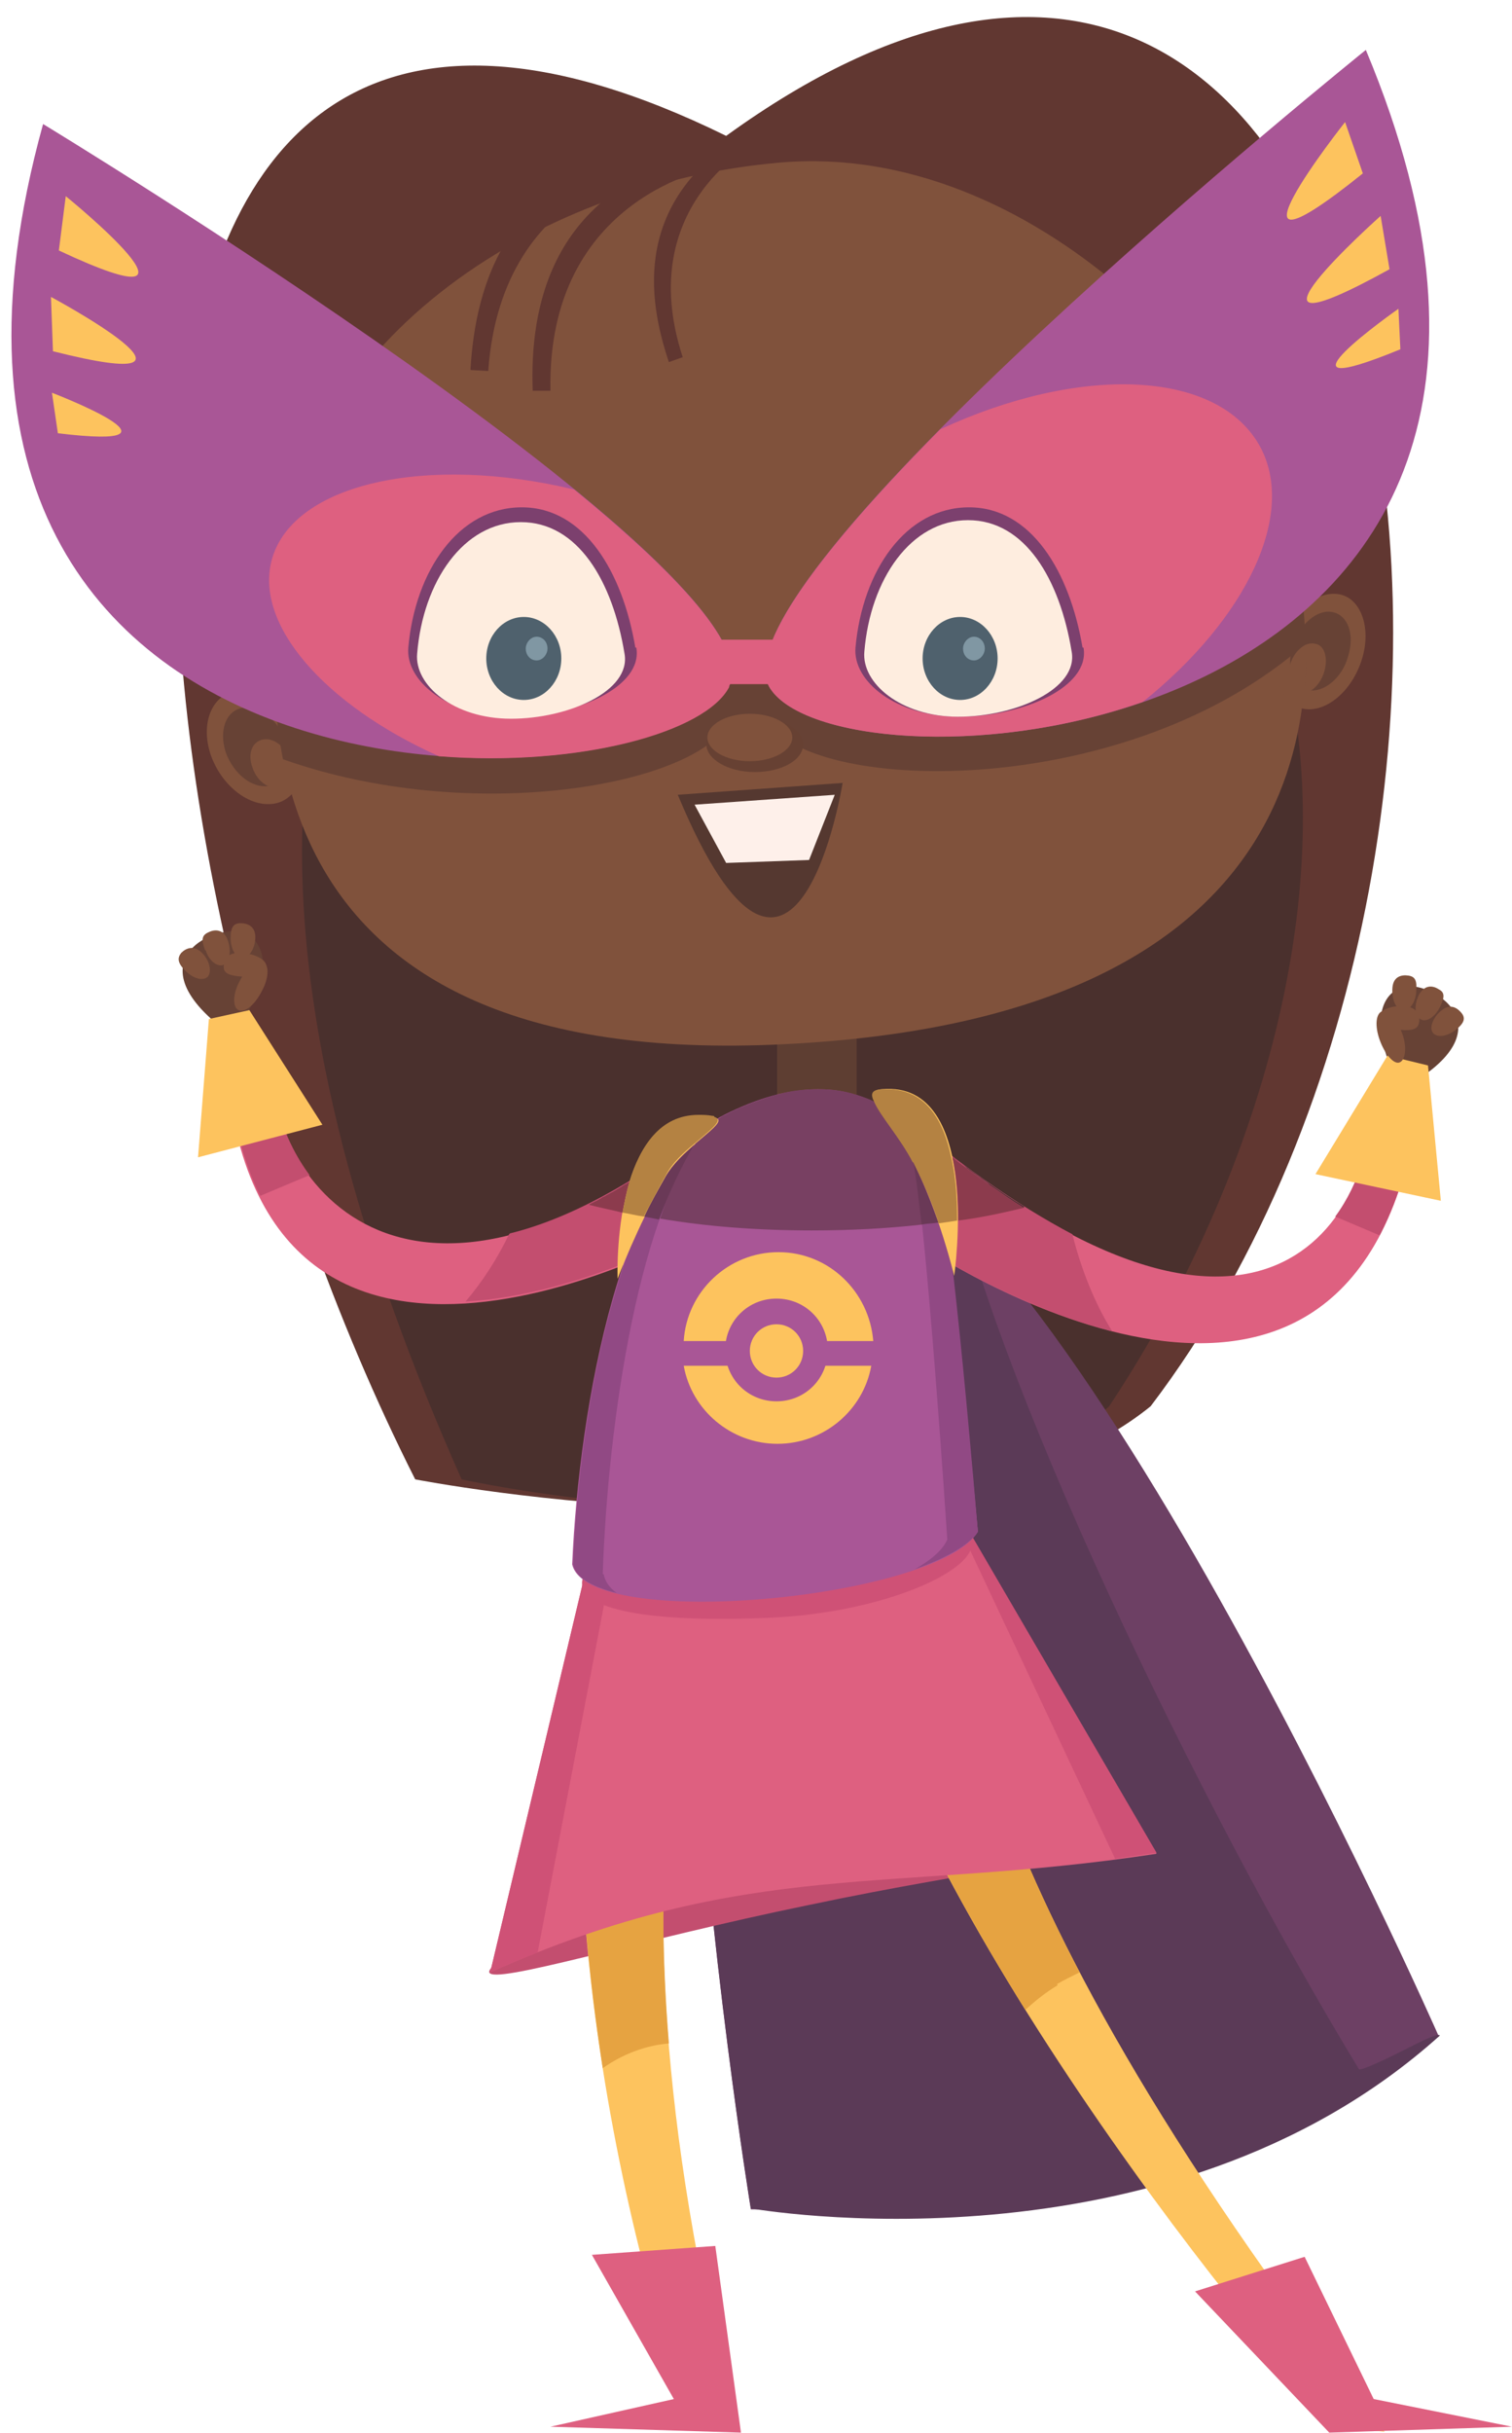 <svg width="51" height="82" viewBox="0 0 51 82" fill="none" xmlns="http://www.w3.org/2000/svg">
<path d="M47.268 36.712C46.302 34.948 46.369 33.616 47.268 33.283C48.167 32.95 51.097 34.648 47.268 36.712Z" fill="#674235"/>
<path d="M14.005 49.864C3.317 28.721 0.154 -7.374 24.494 4.58C47.601 -12.135 53.861 27.622 38.811 47.4C31.552 53.294 14.005 49.864 14.005 49.864Z" fill="#613731"/>
<path d="M24.693 10.241C18.3 10.241 1.685 18.665 15.57 49.864C15.57 49.864 31.019 53.294 37.412 47.401C47.334 32.45 48.034 10.241 24.726 10.241H24.693Z" fill="#4A302D"/>
<path d="M25.326 74.471C25.326 74.471 39.011 74.638 48.533 68.644C48.533 68.644 34.815 37.511 27.157 38.177C19.499 38.843 25.326 74.471 25.326 74.471Z" fill="#6D4064"/>
<path d="M31.885 38.776C31.253 38.477 27.757 38.111 27.157 38.144C19.499 38.81 25.326 74.438 25.326 74.438C25.326 74.438 39.31 76.935 48.567 68.611C48.5 68.511 47.867 68.844 47.202 69.177C46.536 69.51 45.87 69.81 45.836 69.743C40.509 60.986 33.317 46.169 31.919 38.743L31.885 38.776Z" fill="#5B3A57"/>
<path d="M26.225 37.711H28.889V32.616H26.225V37.711Z" fill="#80523C"/>
<path d="M37.679 62.085C37.545 61.652 32.551 60.986 26.691 62.185C20.864 63.416 16.402 66.047 16.502 66.48C16.636 66.913 21.43 65.414 27.257 64.216C33.084 62.984 37.779 62.517 37.679 62.085Z" fill="#C34E6F"/>
<path d="M23.428 81.73C21.397 77.035 17.235 60.087 21.264 50.431L24.66 52.096C24.66 52.096 19.399 60.753 24.826 81.863L23.428 81.73Z" fill="#FDC35E"/>
<path d="M22.562 68.877C21.597 57.09 24.66 52.062 24.66 52.062L21.264 50.397C19.033 55.725 19.332 63.25 20.331 69.71C20.997 69.243 21.763 68.944 22.562 68.877Z" fill="#E6A341"/>
<path d="M45.237 81.863C41.009 77.468 28.789 61.618 28.256 52.595L32.452 54.126C32.452 54.126 31.286 62.218 46.702 81.963L45.237 81.83V81.863Z" fill="#FDC35E"/>
<path d="M35.648 66.879C35.881 66.746 36.148 66.613 36.414 66.48C31.919 57.856 32.452 54.126 32.452 54.126L28.256 52.595C28.523 56.79 31.286 62.451 34.583 67.745C34.916 67.445 35.282 67.146 35.681 66.913L35.648 66.879Z" fill="#E6A341"/>
<path d="M16.535 66.48C25.259 62.584 30.053 63.849 39.01 62.484L32.584 51.463L19.698 53.194L16.535 66.48Z" fill="#DE6080"/>
<path d="M32.784 51.995C32.784 50.996 29.854 50.331 26.225 50.53C22.596 50.697 19.632 52.362 19.632 53.361C19.632 54.359 22.396 54.693 26.025 54.526C29.655 54.359 32.784 53.028 32.784 52.029V51.995Z" fill="#CF5176"/>
<path d="M37.612 62.651C38.078 62.584 38.544 62.518 39.011 62.451L32.584 51.43L32.351 51.463L37.612 62.651Z" fill="#CF5176"/>
<path d="M20.564 53.061L19.698 53.194L16.535 66.48C17.068 66.247 17.601 66.014 18.134 65.814L20.564 53.094V53.061Z" fill="#CF5176"/>
<path d="M9.111 35.314C8.878 39.676 13.506 46.202 23.961 37.944L23.628 41.441C23.628 41.441 8.745 49.898 7.613 35.813L9.111 35.314Z" fill="#DE6080"/>
<path d="M10.443 39.609C9.477 38.31 9.078 36.712 9.144 35.314L7.646 35.813C7.813 37.711 8.212 39.176 8.778 40.308L10.443 39.609Z" fill="#C34E6F"/>
<path d="M17.168 41.607C16.768 42.439 16.269 43.205 15.703 43.871C19.699 43.638 23.661 41.374 23.661 41.374L23.994 37.878C21.363 39.942 19.099 41.107 17.201 41.574L17.168 41.607Z" fill="#C34E6F"/>
<path d="M46.302 37.145C46.169 41.507 42.04 47.933 29.721 36.978L31.052 41.973C31.052 41.973 45.403 51.696 47.767 37.777L46.302 37.145Z" fill="#DE6080"/>
<path d="M46.535 41.64C47.068 40.608 47.501 39.343 47.767 37.778L46.302 37.145C46.269 38.41 45.869 39.875 45.037 41.007L46.535 41.64Z" fill="#C34E6F"/>
<path d="M36.18 41.607C34.349 40.641 32.184 39.176 29.721 36.978L31.052 41.973C31.052 41.973 34.016 43.971 37.512 44.87C36.913 43.904 36.48 42.805 36.18 41.64V41.607Z" fill="#C34E6F"/>
<path d="M44.371 39.576L48.6 40.475L48.167 35.913L46.802 35.58L44.371 39.576Z" fill="#FDC35E"/>
<path d="M19.299 52.728C19.532 47.334 20.997 39.309 24.427 37.578C29.055 35.247 30.986 38.277 31.519 39.11C31.885 39.709 32.584 47.267 32.984 51.629C31.619 53.894 19.832 55.026 19.299 52.728Z" fill="#A95696"/>
<path d="M20.331 53.061C20.498 47.966 21.564 40.608 23.927 37.911C20.864 40.175 19.532 47.633 19.333 52.728C19.433 53.194 19.999 53.494 20.798 53.694C20.565 53.527 20.398 53.294 20.365 53.061H20.331Z" fill="#914984"/>
<path d="M31.519 39.109C31.253 38.71 30.62 37.711 29.488 37.145C30.154 37.711 30.52 38.477 30.72 38.81C31.053 39.409 31.652 47.367 31.952 51.896C31.785 52.262 31.386 52.595 30.853 52.895C31.885 52.528 32.684 52.095 32.984 51.629C32.618 47.267 31.919 39.675 31.519 39.109Z" fill="#914984"/>
<path d="M40.309 77.235L44.005 76.069L46.335 80.864L50.997 81.796L44.837 81.996L40.309 77.235Z" fill="#DE6080"/>
<path d="M24.127 75.703L19.965 76.003L22.729 80.864L18.567 81.796L24.993 81.996L24.127 75.703Z" fill="#DE6080"/>
<path d="M32.185 43.005C32.185 43.005 31.685 40.908 30.819 39.176C30.154 37.844 28.855 36.779 29.754 36.712C33.15 36.413 32.185 43.005 32.185 43.005Z" fill="#FDC35E"/>
<path d="M20.831 43.105C20.831 43.105 21.463 41.407 22.462 39.642C23.062 38.577 24.826 37.778 24.027 37.644C20.598 37.045 20.831 43.105 20.831 43.105Z" fill="#FDC35E"/>
<path d="M29.455 45.203C29.322 43.538 27.956 42.206 26.258 42.206C24.56 42.206 23.162 43.538 23.062 45.203H29.488H29.455Z" fill="#FDC35E"/>
<path d="M23.062 46.035C23.328 47.534 24.66 48.666 26.225 48.666C27.79 48.666 29.122 47.534 29.388 46.035H23.062Z" fill="#FDC35E"/>
<path d="M24.46 45.503C24.46 46.468 25.226 47.234 26.192 47.234C27.157 47.234 27.923 46.468 27.923 45.503C27.923 44.537 27.157 43.771 26.192 43.771C25.226 43.771 24.46 44.537 24.46 45.503Z" fill="#A95696"/>
<path d="M25.292 45.536C25.292 46.035 25.692 46.435 26.191 46.435C26.691 46.435 27.09 46.035 27.09 45.536C27.09 45.036 26.691 44.637 26.191 44.637C25.692 44.637 25.292 45.036 25.292 45.536Z" fill="#FDC35E"/>
<path d="M28.889 36.912C28.489 36.779 28.09 36.712 27.59 36.712C27.157 36.712 26.724 36.779 26.225 36.878V35.18C27.157 35.147 28.056 35.08 28.889 34.98V36.878V36.912Z" fill="#5E3E32"/>
<path d="M27.39 41.474C25.558 41.474 23.794 41.34 22.262 41.074C22.595 40.075 22.995 39.209 23.461 38.543C23.927 38.144 24.327 37.844 24.227 37.711C24.293 37.678 24.36 37.611 24.46 37.578C25.092 37.245 25.692 37.045 26.258 36.879C26.757 36.745 27.223 36.712 27.623 36.712C28.089 36.712 28.522 36.779 28.921 36.912C29.121 36.978 29.321 37.045 29.521 37.145C29.721 37.578 30.387 38.31 30.819 39.176C30.819 39.176 30.819 39.209 30.853 39.209C30.919 39.642 31.019 40.375 31.119 41.274C29.954 41.407 28.688 41.474 27.39 41.474Z" fill="#784062"/>
<path d="M22.229 41.107C22.063 41.074 21.896 41.041 21.73 41.007C21.93 40.575 22.196 40.108 22.462 39.642C22.695 39.243 23.095 38.876 23.428 38.577C22.995 39.276 22.595 40.142 22.229 41.107Z" fill="#6A3957"/>
<path d="M34.549 40.675C33.783 40.209 32.984 39.642 32.119 38.977L32.152 39.01C32.319 39.143 32.485 39.243 32.618 39.376C32.785 39.509 32.951 39.609 33.118 39.742C33.218 39.809 33.317 39.876 33.384 39.942C33.783 40.209 34.15 40.475 34.516 40.708L34.549 40.675Z" fill="#3C2F2D"/>
<path d="M32.319 41.141C32.319 40.475 32.285 39.709 32.119 39.01C32.984 39.675 33.783 40.242 34.549 40.708C33.85 40.874 33.118 41.041 32.319 41.141Z" fill="#8C3B4D"/>
<path d="M19.865 40.608C19.998 40.541 20.098 40.474 20.231 40.408L20.298 40.375C20.165 40.441 20.032 40.508 19.865 40.608ZM20.431 40.308C20.631 40.208 20.864 40.075 21.064 39.942L21.197 39.875L21.264 39.842C20.997 40.008 20.731 40.175 20.464 40.308H20.431Z" fill="#3C2F2D"/>
<path d="M20.997 40.874C20.598 40.774 20.231 40.708 19.865 40.608C19.998 40.541 20.131 40.474 20.298 40.375C20.331 40.341 20.365 40.341 20.431 40.308C20.698 40.175 20.964 40.008 21.23 39.842C21.13 40.175 21.064 40.541 20.997 40.874Z" fill="#8C3B4D"/>
<path d="M24.094 37.645C24.061 37.645 24.027 37.645 24.027 37.611C24.061 37.611 24.094 37.611 24.094 37.645Z" fill="#3C2F2D"/>
<path d="M31.086 41.274C30.986 40.375 30.887 39.642 30.82 39.209C31.153 39.875 31.419 40.575 31.652 41.207C31.486 41.24 31.286 41.24 31.086 41.274Z" fill="#6A3957"/>
<path d="M31.652 41.207C31.452 40.575 31.152 39.875 30.82 39.209C30.82 39.209 30.82 39.176 30.786 39.176C30.353 38.344 29.688 37.611 29.488 37.145C29.355 36.879 29.388 36.745 29.721 36.712C29.787 36.712 29.854 36.712 29.921 36.712C31.219 36.712 31.818 37.744 32.085 39.01C32.251 39.709 32.285 40.475 32.285 41.141C32.085 41.174 31.852 41.207 31.619 41.24L31.652 41.207Z" fill="#B48242"/>
<path d="M21.73 41.007C21.463 40.974 21.23 40.907 20.997 40.874C21.064 40.541 21.13 40.175 21.23 39.842C21.596 38.643 22.262 37.578 23.561 37.578C23.694 37.578 23.861 37.578 24.027 37.611C24.06 37.611 24.094 37.611 24.094 37.644C24.16 37.678 24.16 37.678 24.194 37.711C24.293 37.844 23.894 38.144 23.428 38.543C23.061 38.843 22.662 39.209 22.462 39.609C22.196 40.075 21.963 40.541 21.73 40.974V41.007Z" fill="#B48242"/>
<path d="M9.343 19.664C9.077 23.46 7.978 35.946 26.058 35.214C44.138 34.481 44.87 24.159 43.672 18.565C42.506 12.971 34.815 4.747 26.324 5.479C17.834 6.212 9.876 11.706 9.343 19.664Z" fill="#80523C"/>
<path d="M7.113 25.458C6.747 24.392 7.147 23.427 7.946 23.293C8.778 23.16 9.71 23.893 10.077 24.925C10.443 25.991 10.043 26.956 9.244 27.089C8.412 27.223 7.48 26.49 7.113 25.458Z" fill="#80523C"/>
<path d="M7.613 25.358C7.38 24.625 7.613 23.959 8.179 23.86C8.745 23.76 9.377 24.259 9.644 24.992C9.877 25.724 9.644 26.39 9.078 26.49C8.512 26.59 7.879 26.09 7.613 25.358Z" fill="#674235"/>
<path d="M8.511 25.857C8.345 25.391 8.511 24.991 8.878 24.925C9.244 24.858 9.644 25.191 9.777 25.624C9.943 26.09 9.777 26.49 9.41 26.556C9.044 26.623 8.645 26.29 8.511 25.857Z" fill="#80523C"/>
<path d="M45.936 22.228C46.269 21.162 45.903 20.163 45.17 20.03C44.404 19.897 43.539 20.629 43.206 21.695C42.873 22.76 43.239 23.759 43.971 23.892C44.737 24.026 45.603 23.293 45.936 22.228Z" fill="#80523C"/>
<path d="M45.47 22.128C45.703 21.395 45.47 20.73 44.938 20.63C44.438 20.53 43.839 21.029 43.606 21.762C43.373 22.494 43.606 23.16 44.139 23.26C44.638 23.36 45.271 22.861 45.47 22.128Z" fill="#674235"/>
<path d="M44.671 22.627C44.804 22.161 44.671 21.728 44.338 21.695C44.005 21.628 43.639 21.961 43.506 22.427C43.373 22.894 43.506 23.326 43.839 23.36C44.172 23.426 44.538 23.093 44.671 22.627Z" fill="#80523C"/>
<path fill-rule="evenodd" clip-rule="evenodd" d="M44.005 23.36C44.039 22.894 44.072 22.394 44.072 21.928C44.072 22.394 44.039 22.861 44.005 23.36Z" fill="url(#paint0_linear)"/>
<path d="M24.593 24.292L24.627 24.226H25.892C25.925 24.292 25.925 24.326 25.959 24.392C27.557 26.756 38.045 26.989 44.038 21.695C44.005 20.563 43.872 19.497 43.672 18.598C43.106 15.835 40.942 12.472 37.879 9.808C32.884 14.27 27.224 19.73 26.025 22.761H24.327C22.895 20.197 17.468 16.035 12.274 12.438C10.609 14.503 9.51 16.967 9.344 19.697C9.244 20.962 9.077 23.193 9.544 25.591C15.937 27.855 23.528 26.457 24.593 24.326V24.292Z" fill="#674235"/>
<path d="M24.594 23.127C22.43 27.356 -5.339 28.721 1.453 4.181C1.453 4.181 26.492 19.364 24.594 23.127Z" fill="#A95696"/>
<path d="M24.594 23.127C25.226 21.862 22.829 19.331 19.366 16.501C14.372 15.302 9.91 16.301 9.178 18.831C8.545 21.029 10.942 23.759 14.805 25.491C19.533 25.857 23.795 24.692 24.594 23.16V23.127Z" fill="#DE6080"/>
<path d="M25.992 23.227C28.656 27.156 55.925 25.224 46.07 1.683C46.07 1.683 23.628 19.73 25.992 23.227Z" fill="#A95696"/>
<path d="M25.992 23.227C27.157 24.958 33.117 25.558 38.545 23.66C42.041 20.863 43.772 17.3 42.474 15.002C41.009 12.438 36.38 12.305 31.719 14.47C27.923 18.299 25.06 21.895 25.992 23.227Z" fill="#DE6080"/>
<path d="M36.514 21.828C36.081 19.264 34.782 17.1 32.685 17.1C30.554 17.1 29.089 19.231 28.856 21.828C28.756 22.96 30.221 24.159 32.352 24.159C34.483 24.159 36.78 23.16 36.547 21.828H36.514Z" fill="#7C406E"/>
<path d="M21.43 21.828C20.997 19.264 19.699 17.1 17.601 17.1C15.47 17.1 14.005 19.231 13.772 21.828C13.672 22.96 15.137 24.159 17.268 24.159C19.399 24.159 21.697 23.16 21.463 21.828H21.43Z" fill="#7C406E"/>
<path d="M22.862 26.789L28.422 26.39C28.422 26.39 26.824 36.312 22.862 26.789Z" fill="#553830"/>
<path d="M23.428 27.123L24.493 29.087L27.29 28.987L28.156 26.79L23.428 27.123Z" fill="#FEF0EA"/>
<path d="M36.147 21.961C35.747 19.531 34.582 17.533 32.651 17.533C30.72 17.533 29.355 19.531 29.155 21.961C29.055 23.027 30.387 24.159 32.318 24.159C34.249 24.159 36.38 23.227 36.147 21.961Z" fill="#FEEDDF"/>
<path d="M21.064 22.028C20.664 19.597 19.499 17.599 17.567 17.599C15.636 17.599 14.271 19.597 14.071 22.028C13.971 23.093 15.303 24.226 17.234 24.226C19.166 24.226 21.297 23.293 21.064 22.028Z" fill="#FEEDDF"/>
<path d="M23.961 23.06H26.691V21.562H23.961V23.06Z" fill="#DE6080"/>
<path d="M27.09 25.091C27.09 24.592 26.358 24.159 25.459 24.159C24.559 24.159 23.827 24.558 23.827 25.091C23.827 25.591 24.559 26.023 25.459 26.023C26.358 26.023 27.09 25.624 27.09 25.091Z" fill="#674133"/>
<path d="M33.65 22.194C33.65 21.428 33.084 20.796 32.385 20.796C31.686 20.796 31.12 21.428 31.12 22.194C31.12 22.96 31.686 23.593 32.385 23.593C33.084 23.593 33.65 22.96 33.65 22.194Z" fill="#4F616D"/>
<path d="M18.933 22.194C18.933 21.428 18.367 20.796 17.667 20.796C16.968 20.796 16.402 21.428 16.402 22.194C16.402 22.96 16.968 23.593 17.667 23.593C18.367 23.593 18.933 22.96 18.933 22.194Z" fill="#4F616D"/>
<path d="M18.467 21.861C18.467 21.628 18.3 21.462 18.101 21.462C17.901 21.462 17.734 21.662 17.734 21.861C17.734 22.095 17.901 22.261 18.101 22.261C18.3 22.261 18.467 22.061 18.467 21.861Z" fill="#8097A3"/>
<path d="M33.217 21.861C33.217 21.628 33.05 21.462 32.851 21.462C32.651 21.462 32.484 21.662 32.484 21.861C32.484 22.095 32.651 22.261 32.851 22.261C33.05 22.261 33.217 22.061 33.217 21.861Z" fill="#8097A3"/>
<path d="M17.968 13.171C17.868 10.407 18.534 6.445 23.695 5.146L24.128 5.646C24.128 5.646 18.434 6.578 18.567 13.171H17.968Z" fill="#613731"/>
<path d="M15.87 12.438C16.036 9.675 17.035 5.812 22.296 4.98L22.695 5.512C22.695 5.512 16.935 5.912 16.469 12.505L15.87 12.472V12.438Z" fill="#613731"/>
<path d="M22.562 12.205C21.829 10.041 21.363 6.778 25.126 4.48L25.592 4.747C25.592 4.747 21.33 6.844 23.028 12.039L22.562 12.205Z" fill="#613731"/>
<path d="M26.724 24.858C26.724 24.425 26.091 24.059 25.292 24.059C24.493 24.059 23.861 24.425 23.861 24.858C23.861 25.291 24.493 25.657 25.292 25.657C26.091 25.657 26.724 25.291 26.724 24.858Z" fill="#80523C"/>
<path d="M45.37 4.114C45.37 4.114 40.575 10.174 45.969 5.845L45.37 4.114Z" fill="#FDC35E"/>
<path d="M46.569 7.277C46.569 7.277 40.776 12.438 46.869 9.075L46.569 7.277Z" fill="#FDC35E"/>
<path d="M47.169 10.408C47.169 10.408 42.374 13.771 47.235 11.773L47.169 10.408Z" fill="#FDC35E"/>
<path d="M2.218 6.612C2.218 6.612 7.879 11.207 1.985 8.443L2.218 6.612Z" fill="#FDC35E"/>
<path d="M1.719 10.008C1.719 10.008 8.112 13.437 1.786 11.839L1.719 10.008Z" fill="#FDC35E"/>
<path d="M1.752 13.238C1.752 13.238 6.88 15.202 1.952 14.603L1.752 13.238Z" fill="#FDC35E"/>
<path d="M47.301 34.847C47.134 34.381 46.835 34.015 46.635 34.081C46.402 34.148 46.368 34.581 46.535 35.047C46.702 35.513 47.001 35.88 47.201 35.813C47.401 35.746 47.467 35.313 47.301 34.847Z" fill="#80523C"/>
<path d="M47.235 34.714C47.668 34.748 47.834 34.681 47.867 34.448C47.901 34.215 47.801 33.949 47.368 33.915C46.935 33.882 46.536 34.048 46.502 34.248C46.469 34.481 46.802 34.681 47.268 34.714H47.235Z" fill="#80523C"/>
<path d="M47.768 33.416C47.801 33.05 47.734 32.916 47.501 32.883C47.268 32.85 47.002 32.916 46.968 33.283C46.935 33.649 47.068 34.015 47.301 34.048C47.535 34.082 47.734 33.815 47.768 33.449V33.416Z" fill="#80523C"/>
<path d="M48.567 33.949C48.733 33.616 48.733 33.449 48.534 33.349C48.334 33.216 48.068 33.183 47.868 33.516C47.701 33.849 47.701 34.215 47.901 34.348C48.101 34.481 48.401 34.282 48.567 33.949Z" fill="#80523C"/>
<path d="M49.1 34.714C49.4 34.481 49.433 34.315 49.3 34.148C49.166 33.982 48.933 33.815 48.634 34.048C48.334 34.281 48.201 34.648 48.334 34.814C48.467 34.981 48.8 34.947 49.1 34.714Z" fill="#80523C"/>
<path d="M7.845 34.914C9.044 33.282 9.177 31.951 8.311 31.484C7.446 31.018 4.216 32.35 7.845 34.914Z" fill="#674235"/>
<path d="M8.078 33.083C8.311 32.616 8.644 32.317 8.877 32.417C9.077 32.517 9.077 32.949 8.844 33.382C8.611 33.848 8.278 34.148 8.045 34.048C7.845 33.948 7.845 33.515 8.078 33.083Z" fill="#80523C"/>
<path d="M8.145 32.916C7.679 32.883 7.545 32.783 7.545 32.583C7.545 32.35 7.679 32.084 8.145 32.117C8.611 32.151 8.977 32.35 8.977 32.55C8.977 32.783 8.611 32.95 8.145 32.916Z" fill="#80523C"/>
<path d="M7.779 31.617C7.779 31.251 7.879 31.118 8.112 31.118C8.345 31.118 8.612 31.218 8.612 31.584C8.612 31.951 8.412 32.283 8.179 32.283C7.946 32.283 7.779 31.984 7.779 31.617Z" fill="#80523C"/>
<path d="M6.913 32.017C6.78 31.651 6.813 31.518 7.046 31.418C7.246 31.318 7.546 31.318 7.679 31.684C7.812 32.05 7.746 32.417 7.546 32.517C7.346 32.616 7.046 32.383 6.946 32.05L6.913 32.017Z" fill="#80523C"/>
<path d="M6.247 32.717C5.981 32.45 5.981 32.284 6.114 32.117C6.28 31.951 6.547 31.851 6.813 32.117C7.079 32.384 7.146 32.75 7.013 32.916C6.846 33.083 6.513 32.983 6.247 32.717Z" fill="#80523C"/>
<path d="M6.68 39.009L10.875 37.911L8.411 34.048L7.046 34.348L6.68 39.009Z" fill="#FDC35E"/>
<defs>
<linearGradient id="paint0_linear" x1="43.971" y1="21.938" x2="44.078" y2="23.355" gradientUnits="userSpaceOnUse">
<stop stop-color="#7D4734"/>
<stop offset="1" stop-color="#774534"/>
</linearGradient>
</defs>
</svg>
